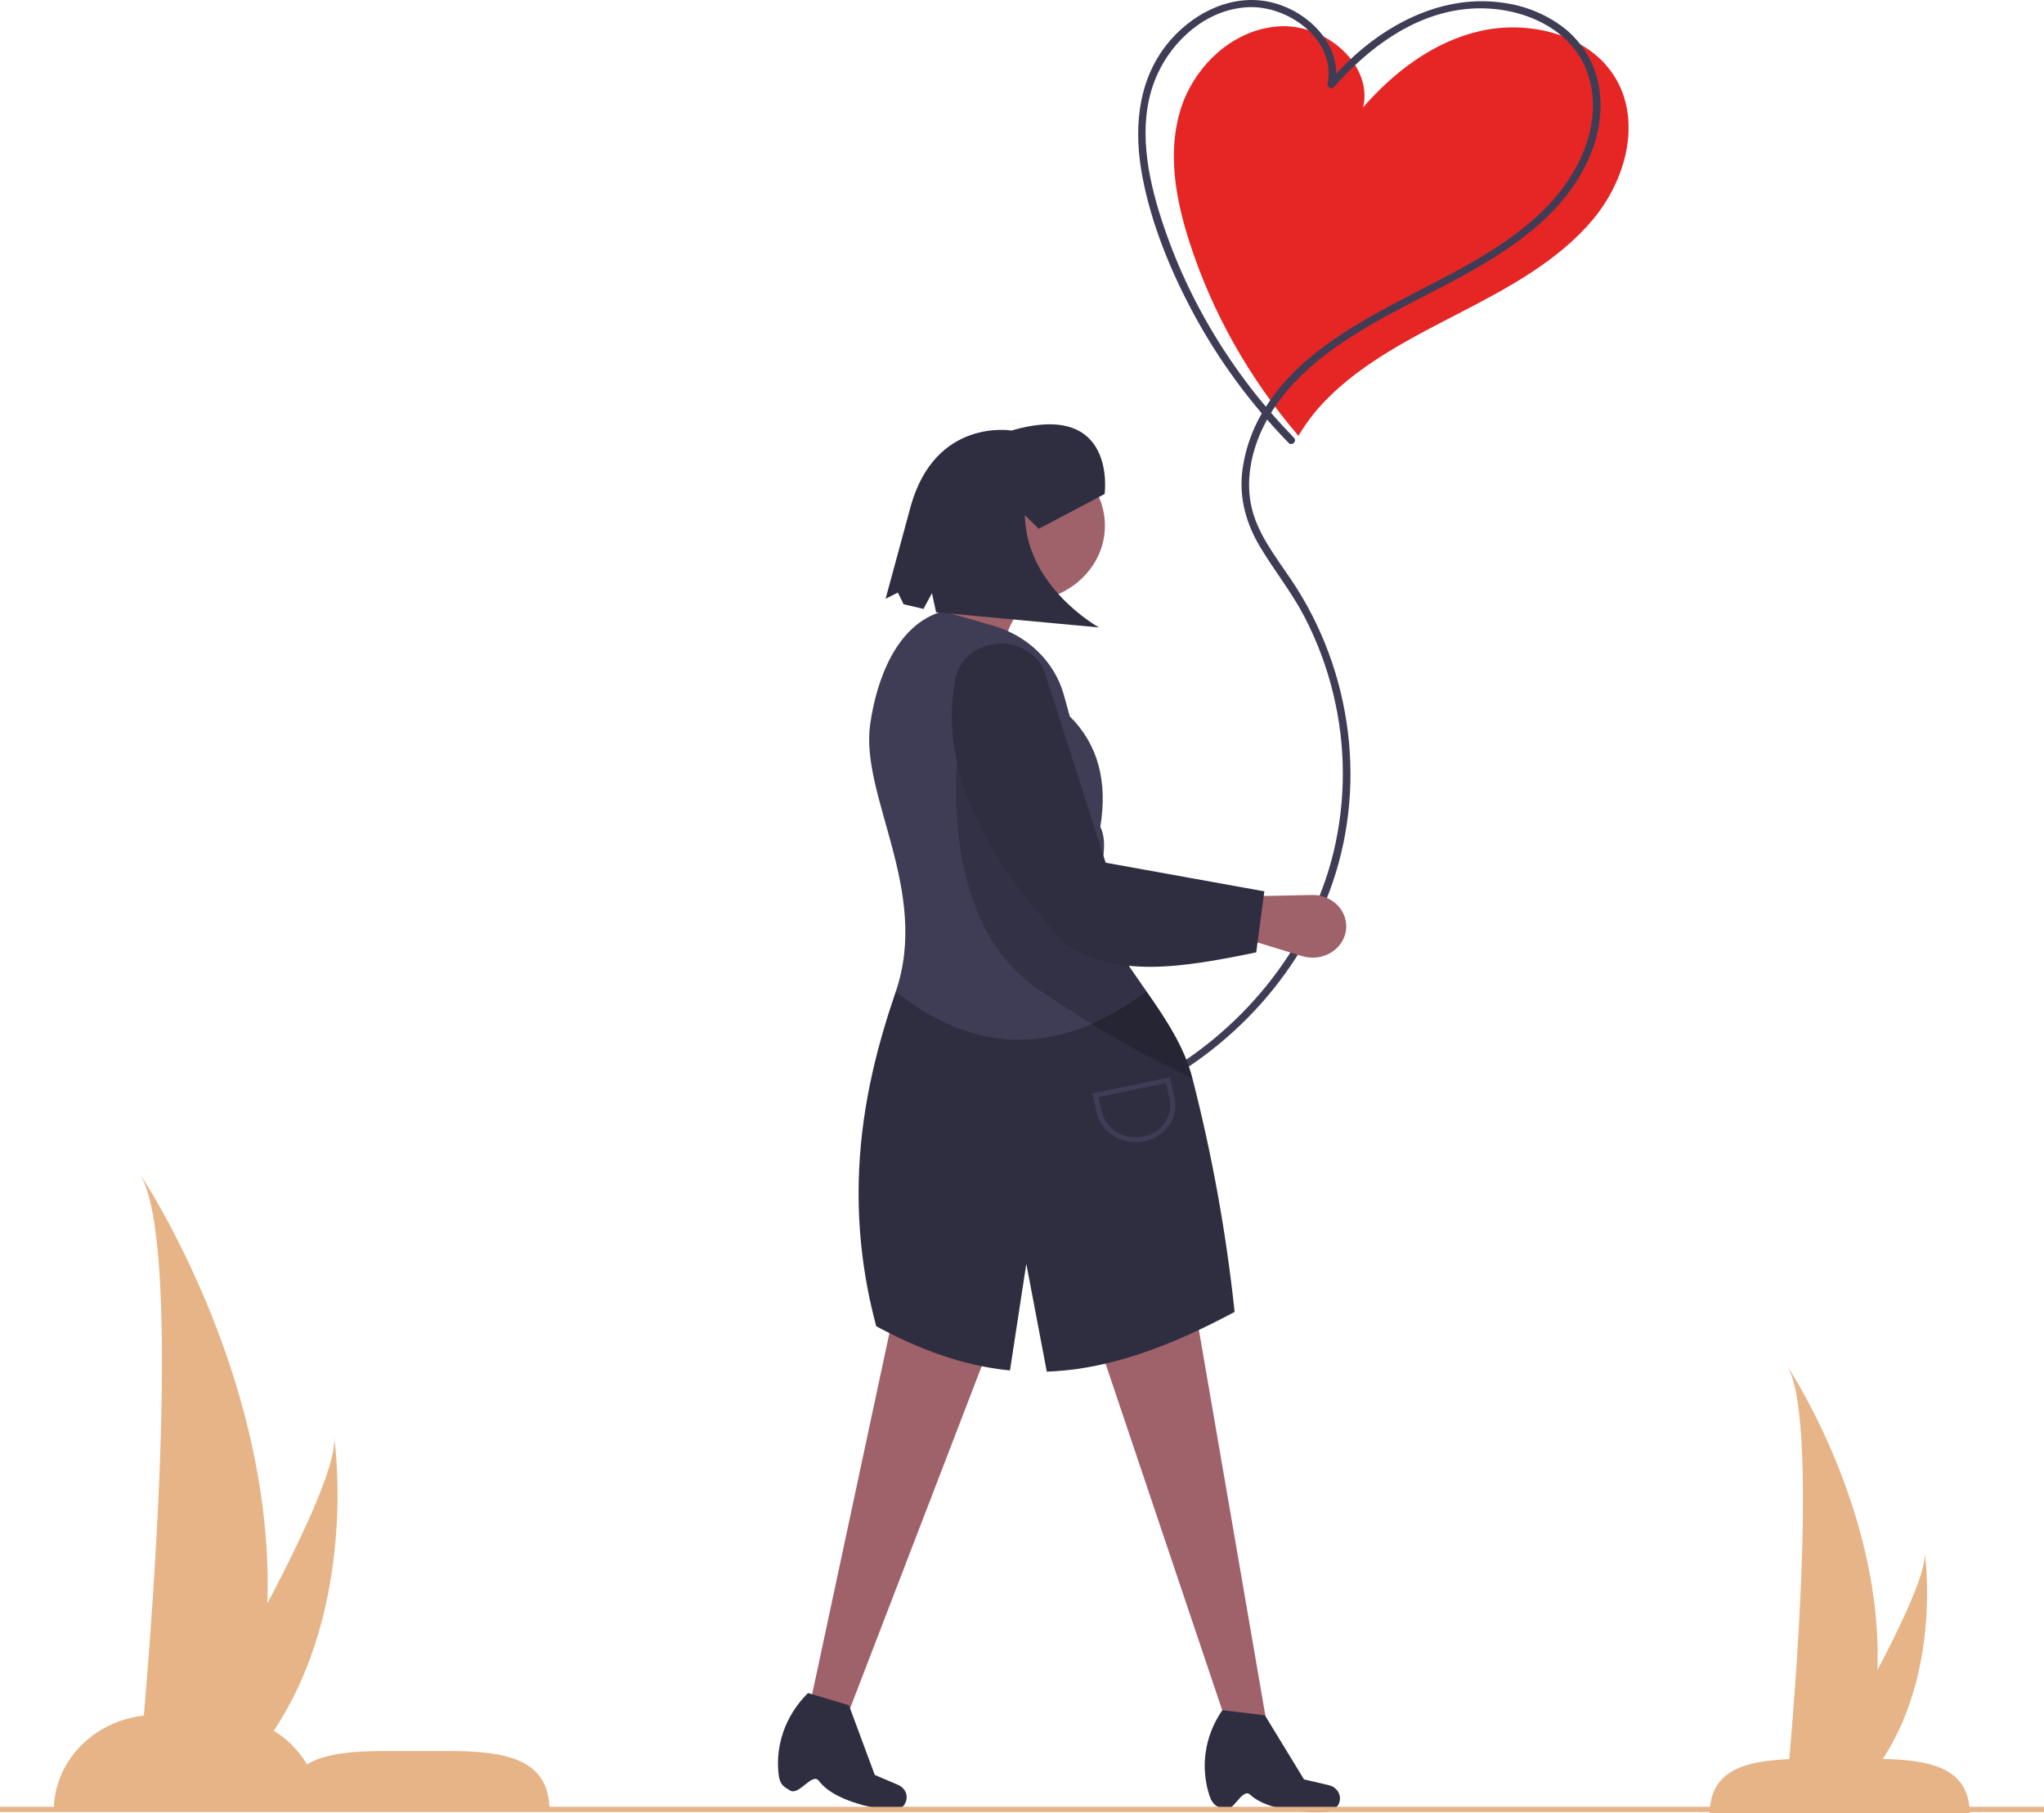 <svg width="371" height="329" viewBox="0 0 371 329" fill="none" xmlns="http://www.w3.org/2000/svg">
<g id="figure" clip-path="url(#clip0)">
<path id="heart" d="M265.181 56.661C273.948 52.13 282.853 47.274 289.047 39.926C295.517 32.252 298.278 20.774 292.283 12.772C287.247 6.051 277.218 3.687 268.675 5.63C260.133 7.572 252.981 13.107 247.427 19.463C249.244 11.65 240.408 4.106 231.868 4.798C223.327 5.49 216.474 12.452 214.194 20.159C211.913 27.865 213.397 36.113 215.844 43.775C219.964 56.622 226.698 68.61 235.677 79.083C237.054 76.757 238.718 74.589 240.635 72.623C247.378 65.708 256.414 61.192 265.181 56.661Z" fill="#E62525"/>
<path id="Vector" d="M234.877 79.457C223.405 67.662 215.002 53.559 210.322 38.243C207.917 30.288 206.508 21.243 210.113 13.394C212.901 7.323 218.843 1.83 226.209 1.322C233.983 0.785 242.613 7.498 240.947 15.175C240.823 15.748 241.633 16.353 242.112 15.807C248.335 8.724 256.888 2.2 267.08 1.561C276.159 0.991 285.696 5.222 288.34 13.822C291.094 22.78 286.342 32.257 279.687 38.591C272.304 45.618 262.694 50.001 253.623 54.787C244.699 59.495 235.621 64.933 230.132 73.256C227.524 77.106 225.912 81.468 225.424 85.999C224.993 90.676 226.248 95.098 228.676 99.176C231.254 103.507 234.443 107.456 236.772 111.929C239.062 116.349 240.804 120.998 241.964 125.787C244.307 135.332 244.322 145.246 242.009 154.797C237.73 172.205 225.245 187.525 208.628 196.339C206.62 197.402 204.556 198.37 202.444 199.238C201.626 199.576 202.334 200.696 203.148 200.361C211.95 196.677 219.862 191.372 226.41 184.764C232.958 178.157 238.006 170.384 241.252 161.911C248.282 143.3 245.587 121.857 234.341 105.174C231.397 100.808 227.997 96.573 227.028 91.372C226.14 86.605 227.234 81.632 229.392 77.284C234.014 67.971 243.176 61.917 252.43 56.921C261.682 51.926 271.565 47.6 279.405 40.672C286.385 34.504 291.534 25.704 290.325 16.485C289.826 12.272 287.723 8.365 284.398 5.476C281.046 2.726 276.887 0.977 272.458 0.453C262.578 -0.846 253.316 3.526 246.274 9.705C244.44 11.328 242.721 13.059 241.127 14.888L242.291 15.52C243.795 8.591 237.888 2.226 230.973 0.474C223.452 -1.432 215.996 2.668 211.663 8.226C206.249 15.17 205.806 24.073 207.389 32.26C209.03 40.752 212.429 49.067 216.556 56.766C221.158 65.334 226.99 73.277 233.892 80.376C234.495 80.998 235.478 80.076 234.877 79.457L234.877 79.457Z" fill="#3F3D56"/>
<path id="Vector_2" d="M230.026 313.38L223.449 315.121L197.607 238.378L216.57 235.329L230.026 313.38Z" fill="#9F616A"/>
<path id="Vector_3" d="M152.832 313.821L146.328 312.521L163.153 233.879L181.448 239.437L152.832 313.821Z" fill="#9F616A"/>
<path id="Vector_4" d="M222.1 328.288C223.901 329.054 225.41 324.304 226.929 325.696C231.178 329.59 241.371 328.717 241.371 328.717C241.714 328.614 242.03 328.448 242.301 328.228C242.572 328.008 242.793 327.739 242.95 327.437C243.106 327.136 243.195 326.807 243.212 326.472C243.228 326.138 243.172 325.803 243.045 325.489C242.894 325.113 242.648 324.778 242.327 324.511C242.006 324.243 241.62 324.053 241.203 323.956L236.684 322.902L229.588 311.266L221.856 310.353L221.66 310.651C220.165 312.898 219.202 315.416 218.833 318.038C218.465 320.66 218.7 323.324 219.524 325.854C220.167 327.776 221.042 327.837 222.1 328.288Z" fill="#2F2E41"/>
<path id="Vector_5" d="M143.384 324.902C145.005 325.963 147.419 321.549 148.639 323.177C152.054 327.73 162.247 328.609 162.247 328.609C162.603 328.566 162.947 328.457 163.257 328.286C163.566 328.116 163.836 327.89 164.049 327.62C164.262 327.35 164.414 327.042 164.496 326.716C164.578 326.389 164.588 326.051 164.525 325.72C164.45 325.325 164.274 324.953 164.01 324.636C163.747 324.319 163.405 324.066 163.014 323.899L158.777 322.093L154.082 309.443L146.658 307.228L146.408 307.488C144.498 309.442 143.057 311.753 142.181 314.268C141.305 316.783 141.014 319.443 141.328 322.071C141.584 324.07 142.432 324.279 143.384 324.902Z" fill="#2F2E41"/>
<path id="Vector_6" d="M208.11 179.921C211.573 184.888 214.93 189.904 216.415 195.613C220.007 209.586 222.571 223.772 224.09 238.071C212.058 244.509 201.618 248.205 191.421 248.842C190.946 248.871 190.473 248.892 190 248.909L186.282 229.337L183.317 248.693C181.848 248.547 180.378 248.34 178.9 248.062C172.507 246.866 165.998 244.423 159.043 240.671C156.55 231.422 155.503 221.886 155.935 212.358C156.507 199.616 159.596 188.707 162.588 179.946L208.11 179.921Z" fill="#2F2E41"/>
<path id="Vector_7" d="M182.568 122.216L166.221 117.033C172.135 111.634 174.55 105.706 172.106 99.044L190.415 102.093C186.07 109.901 180.382 114.603 182.568 122.216Z" fill="#9F616A"/>
<path id="Vector_8" d="M208.11 179.921C193.24 190.952 178.101 192.223 162.588 179.946C168.842 161.637 156.084 144.42 157.942 131.422C159.102 123.313 162.718 113.269 171.127 110.933L180.159 113.507C183.292 114.399 186.127 116.025 188.392 118.231C190.658 120.437 192.278 123.149 193.098 126.106L194.166 129.984C199.337 135.113 201.061 141.855 199.718 150.039C200.852 152.361 200.331 155.29 199.811 158.223C199.319 161.013 198.826 163.808 199.755 166.082C201.755 170.972 204.976 175.426 208.11 179.921Z" fill="#3F3D56"/>
<path id="Vector_9" d="M81.137 317.752H70.08C64.297 317.752 59.13 318.134 55.72 320.177C54.116 317.455 51.758 315.185 48.891 313.605C46.024 312.024 42.755 311.19 39.424 311.191H28.368C25.926 311.191 23.508 311.639 21.252 312.511C18.996 313.382 16.946 314.66 15.22 316.27C13.493 317.88 12.123 319.792 11.189 321.895C10.254 323.999 9.773 326.254 9.773 328.531V328.531H99.731V328.531C99.731 318.954 91.406 317.752 81.137 317.752Z" fill="#E6B486"/>
<path id="Vector_10" d="M310.31 329H357.537C357.299 320.783 350.7 319.158 339.452 319.158H328.396C317.148 319.158 310.549 320.783 310.31 329Z" fill="#E6B486"/>
<path id="Vector_11" d="M371 327.88H0V328.817H371V327.88Z" fill="#E6B486"/>
<path id="Vector_12" d="M185.838 109.106C193.963 109.106 200.55 102.963 200.55 95.386C200.55 87.808 193.963 81.666 185.838 81.666C177.712 81.666 171.125 87.808 171.125 95.386C171.125 102.963 177.712 109.106 185.838 109.106Z" fill="#9F616A"/>
<path id="Vector_13" d="M236.357 173.504L226.051 170.358L226.803 162.646L238.119 162.411C239.012 162.393 239.898 162.557 240.715 162.893C241.532 163.229 242.26 163.728 242.848 164.355C243.435 164.982 243.868 165.722 244.116 166.522C244.363 167.322 244.419 168.163 244.28 168.985C244.142 169.799 243.817 170.574 243.326 171.259C242.835 171.944 242.191 172.521 241.437 172.95C240.684 173.38 239.84 173.652 238.963 173.748C238.086 173.843 237.197 173.76 236.357 173.504Z" fill="#9F616A"/>
<path id="Vector_14" opacity="0.2" d="M216.415 195.613C212.155 193.75 202.459 189.053 188.452 179.535C169.162 166.424 174.068 134.411 174.068 134.411L199.811 158.223C199.319 161.013 198.826 163.808 199.755 166.082C203.965 176.376 213.586 184.738 216.415 195.613Z" fill="black"/>
<path id="Vector_15" d="M228.013 172.827C214.056 175.711 202.638 177.44 193.357 171.303C178.639 155.34 170.274 139.315 173.405 123.177C173.696 121.723 174.422 120.376 175.5 119.291C176.578 118.207 177.963 117.429 179.495 117.049C181.506 116.542 183.647 116.747 185.506 117.623C187.365 118.5 188.811 119.987 189.565 121.797L200.684 156.551L229.489 161.75L228.013 172.827Z" fill="#2F2E41"/>
<path id="Vector_16" d="M206.138 207.278C204.501 207.276 202.912 206.754 201.635 205.798C200.357 204.842 199.467 203.509 199.109 202.018L198.253 198.423L212.313 195.51L213.169 199.105C213.583 200.844 213.24 202.665 212.214 204.167C211.189 205.67 209.565 206.731 207.701 207.117C207.188 207.224 206.664 207.278 206.138 207.278ZM199.362 199.081L200.016 201.83C200.195 202.58 200.53 203.29 201.003 203.919C201.476 204.548 202.077 205.084 202.772 205.496C203.467 205.909 204.242 206.189 205.053 206.322C205.864 206.455 206.695 206.438 207.499 206.271C208.303 206.105 209.064 205.792 209.739 205.351C210.413 204.91 210.988 204.35 211.43 203.702C211.872 203.054 212.174 202.331 212.316 201.575C212.459 200.818 212.44 200.043 212.262 199.293L211.607 196.544L199.362 199.081Z" fill="#3F3D56"/>
<path id="Vector_17" d="M200.496 89.651C200.496 89.651 202.858 72.51 183.587 78.131C183.587 78.131 169.824 75.776 165.31 91.831L160.74 108.66L162.967 107.53L164.006 109.646L167.615 110.499L169.16 107.64L169.907 111.112L199.469 113.86C199.469 113.86 186.229 106.558 186.019 93.471L188.541 95.956L200.496 89.651Z" fill="#2F2E41"/>
<path id="Vector_18" d="M25.379 319.392C25.379 319.392 34.425 227.535 25.379 213.006C25.379 213.006 63.574 269.714 41.964 322.204L25.379 319.392Z" fill="#E6B486"/>
<path id="Vector_19" d="M32.77 318.924C32.77 318.924 61.787 270.779 60.644 260.775C60.644 260.775 66.685 300.483 41.108 324.244L32.77 318.924Z" fill="#E6B486"/>
<path id="Vector_20" d="M324.402 323.156C324.402 323.156 330.799 258.194 324.402 247.919C324.402 247.919 351.413 288.024 336.13 325.145L324.402 323.156Z" fill="#E6B486"/>
<path id="Vector_21" d="M329.628 322.825C329.628 322.825 350.15 288.777 349.341 281.701C349.341 281.701 353.614 309.783 335.525 326.587L329.628 322.825Z" fill="#E6B486"/>
</g>
<defs>
<clipPath id="clip0">
<rect width="371" height="329" fill="white"/>
</clipPath>
</defs>
</svg>
